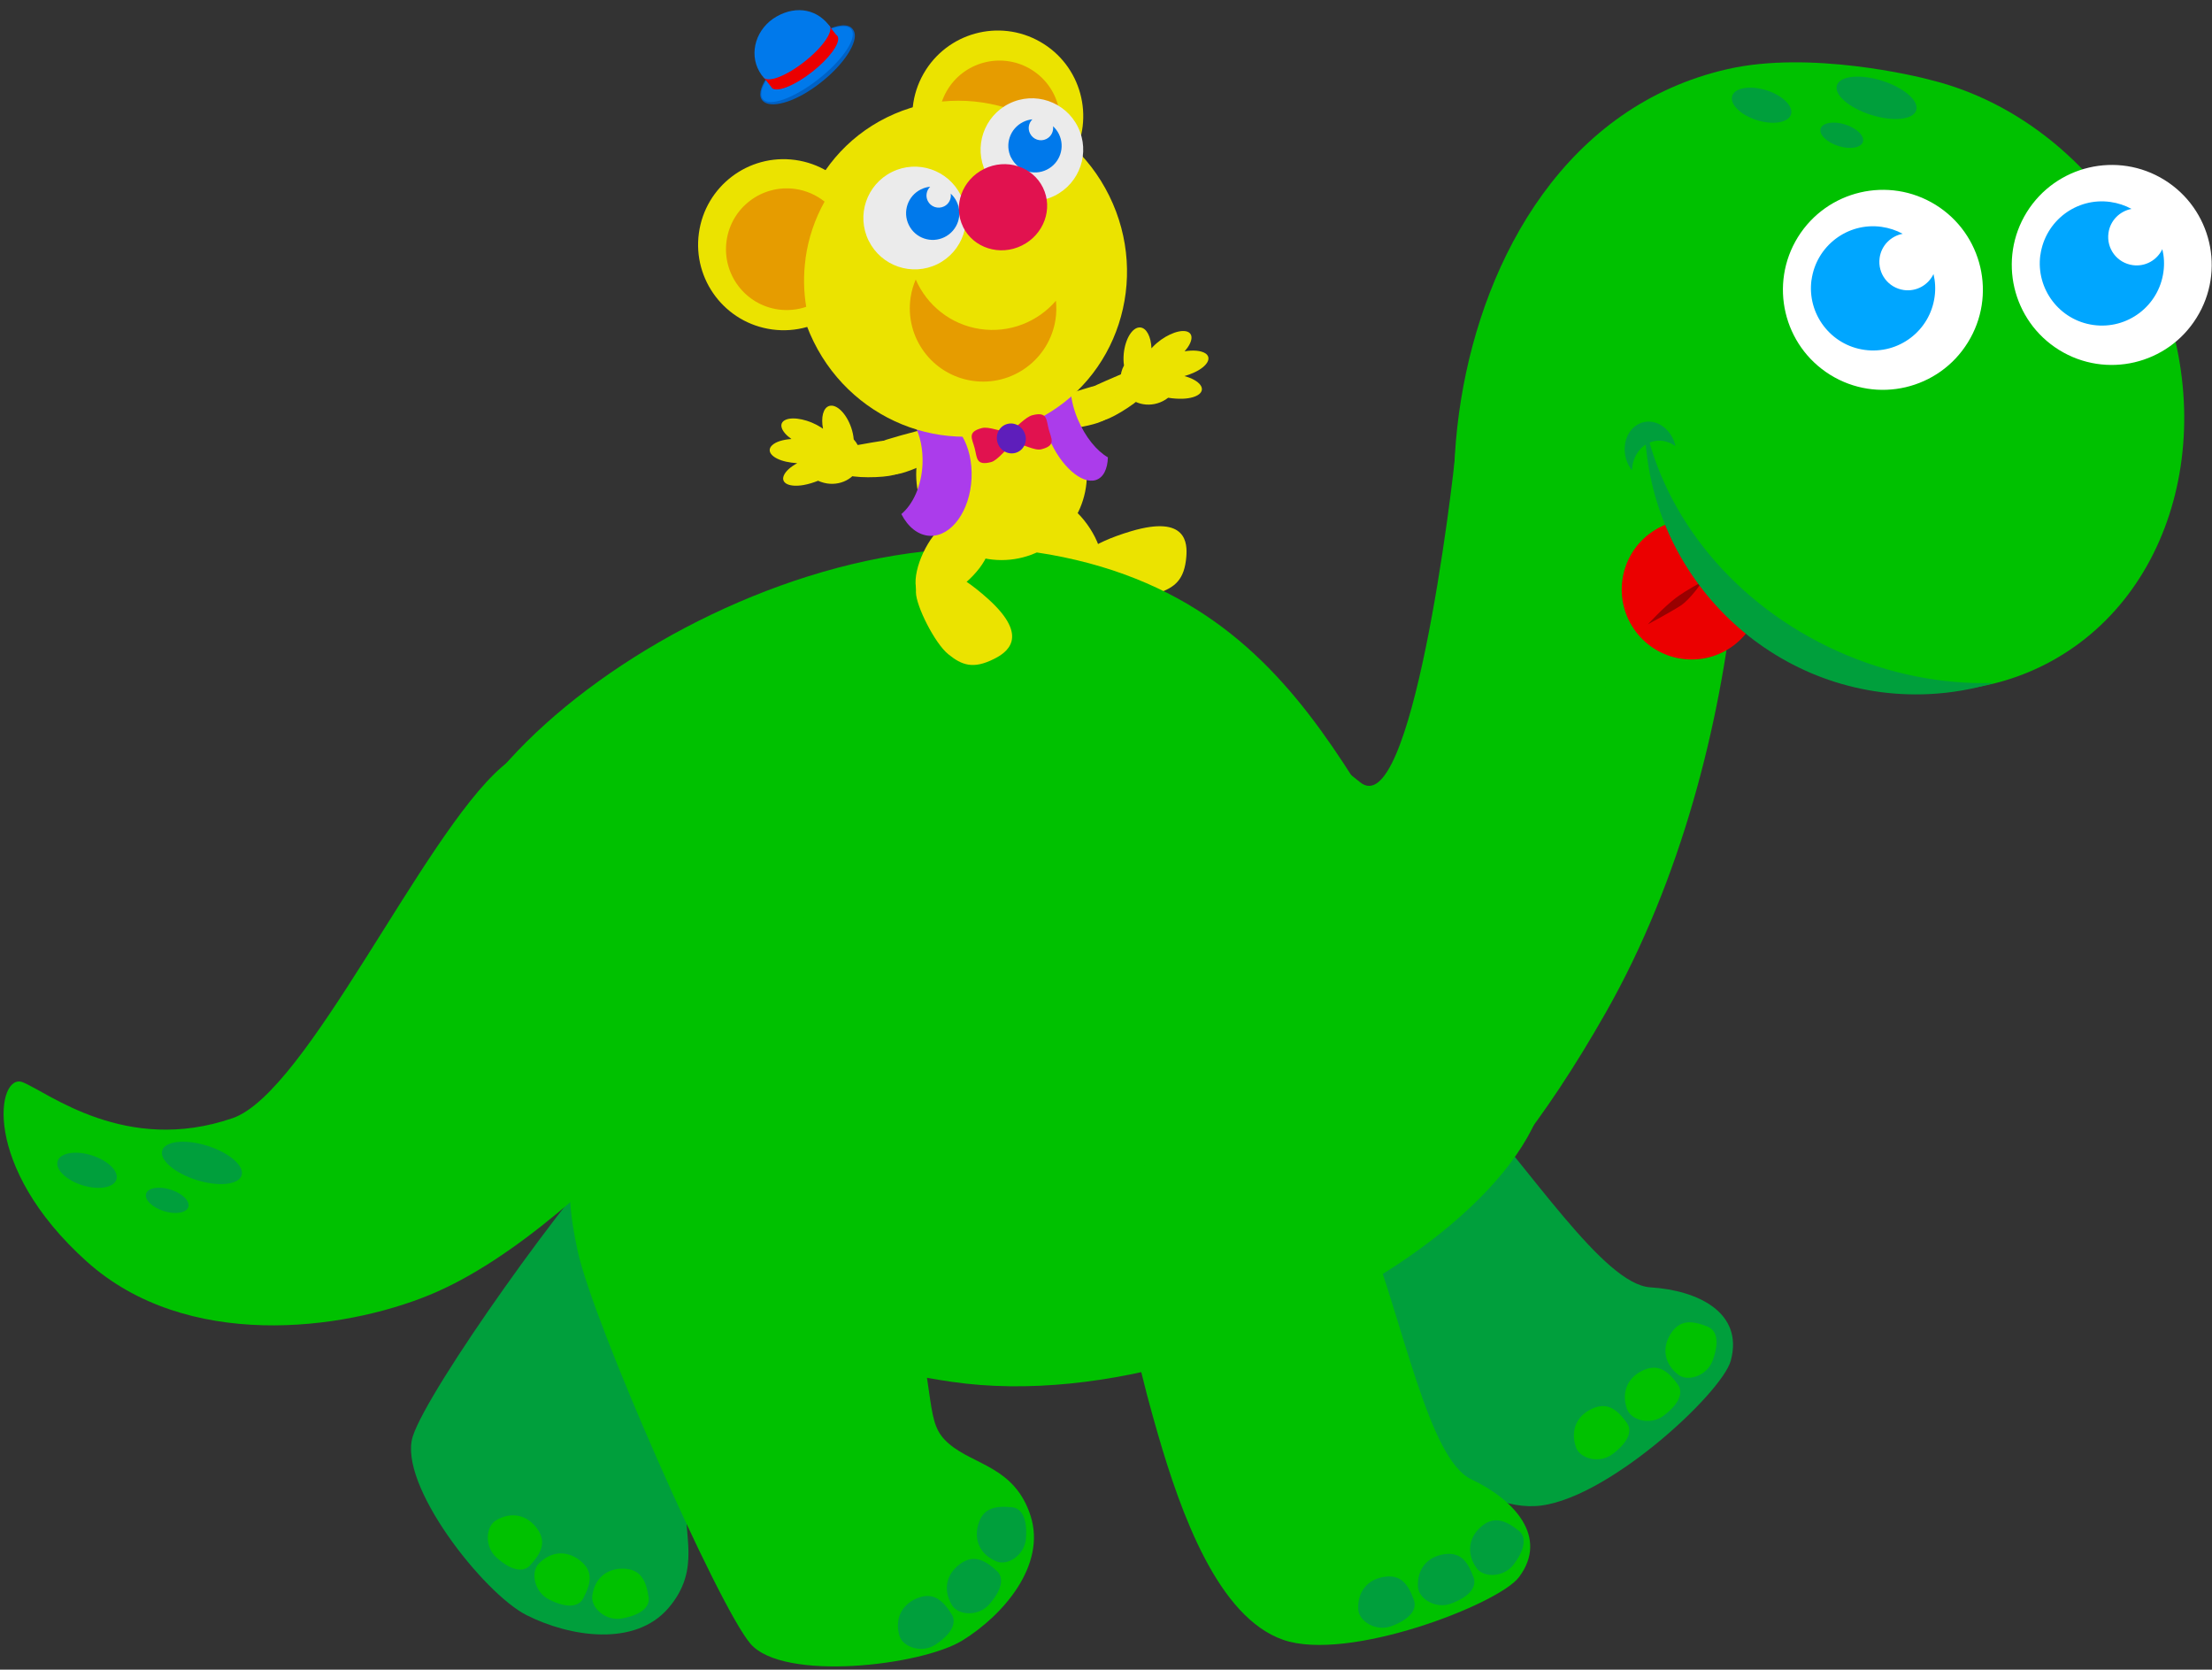 <svg width="216" height="163" viewBox="0 0 216 163" fill="none" xmlns="http://www.w3.org/2000/svg">
<rect x="0" y="0" width="216" height="163" fill="#333333" stroke="none"/>
<g clip-path="url(#clip0_501_6220)">
<path fill-rule="evenodd" clip-rule="evenodd" d="M106.208 57.486C105.05 56.812 104.792 56.453 104.836 55.49C104.88 54.526 106.359 53.078 110.463 51.857C115.933 50.239 115.94 53.097 115.845 54.338C115.663 56.623 114.706 57.341 113.095 57.907C111.49 58.474 107.36 58.159 106.208 57.486Z" fill="#EBE300"/>
<path fill-rule="evenodd" clip-rule="evenodd" d="M101.311 54.042C103.099 55.804 106.127 57.045 107.203 55.956C108.279 54.86 107.008 51.844 105.22 50.081C103.433 48.318 101.815 48.469 100.738 49.565C99.662 50.66 99.53 52.279 101.311 54.048V54.042Z" fill="#EBE300"/>
<path d="M122.65 104.367C115.317 111.765 125.155 125.245 131.091 132.901C136.032 139.267 143.157 147.345 149.886 147.036C156.615 146.734 168.147 136.024 169.009 132.838C170.293 128.11 165.749 125.963 161.16 125.679C156.571 125.396 149.408 114.013 142.465 106.495C135.522 98.977 129.983 96.963 122.644 104.361L122.65 104.367Z" fill="#009F3C"/>
<path d="M166.774 129.533C167.523 129.835 167.989 130.811 167.234 132.838C166.667 134.349 164.785 134.922 163.866 134.198C162.5 133.121 162.274 131.579 163.142 130.213C164.005 128.846 165.169 128.878 166.781 129.526L166.774 129.533Z" fill="#00C100"/>
<path d="M163.841 135.174C164.313 135.829 164.181 136.905 162.45 138.209C161.16 139.185 159.259 138.656 158.875 137.554C158.302 135.917 158.938 134.488 160.405 133.801C161.865 133.115 162.834 133.764 163.848 135.174H163.841Z" fill="#00C100"/>
<path d="M158.862 138.92C159.334 139.575 159.202 140.652 157.471 141.955C156.181 142.931 154.28 142.402 153.896 141.3C153.323 139.663 153.959 138.234 155.426 137.548C156.886 136.861 157.855 137.51 158.869 138.92H158.862Z" fill="#00C100"/>
<path d="M79.5 106.249C87.595 109.876 88.074 125.207 78.959 134.368C69.845 143.529 67.597 143.321 67.094 146.507C66.59 149.687 68.561 153.15 65.275 156.984C61.989 160.818 55.625 159.805 51.42 157.683C47.216 155.561 38.812 144.889 40.31 140.223C41.809 135.558 55.839 115.889 61.045 110.871C66.257 105.859 71.406 102.623 79.5 106.249Z" fill="#009F3C"/>
<path d="M63.336 155.926C63.456 156.726 62.858 157.626 60.724 158.004C59.138 158.287 57.684 156.959 57.835 155.8C58.061 154.075 59.276 153.099 60.894 153.143C62.505 153.194 63.078 154.207 63.336 155.926Z" fill="#00C100"/>
<path d="M56.947 156.052C56.569 156.763 55.55 157.129 53.611 156.153C52.169 155.429 51.798 153.489 52.61 152.652C53.825 151.405 55.386 151.349 56.651 152.356C57.916 153.364 57.765 154.516 56.947 156.052Z" fill="#00C100"/>
<path d="M51.748 152.835C51.194 153.426 50.117 153.508 48.493 152.067C47.285 150.99 47.429 149.025 48.437 148.427C49.928 147.54 51.452 147.892 52.415 149.189C53.378 150.486 52.931 151.563 51.748 152.835Z" fill="#00C100"/>
<path d="M147.236 96.818C164.061 110.959 122.473 139.159 92.977 134.909C64.689 130.83 53.277 113.295 43.753 93.531C35.734 76.897 74.395 49.105 102.532 54.142C130.662 59.179 132.991 84.836 147.242 96.818H147.236Z" fill="#00C100"/>
<path d="M142.22 43.263C141.785 48.268 137.801 80.511 132.797 76.355C118.049 64.103 111.301 85.359 112.547 104.864C113.8 124.37 132.375 141.835 156.798 98.864C171.603 72.817 171.943 37.974 167.467 29.134C162.646 19.614 143.856 24.292 142.22 43.263Z" fill="#00C100"/>
<path d="M115.763 110.373C106.214 114.535 110.375 130.704 113.069 140.009C115.31 147.747 118.948 157.891 125.312 160.094C131.676 162.298 146.349 156.606 148.325 153.974C151.265 150.058 147.834 146.381 143.673 144.423C139.513 142.465 137.064 129.237 133.388 119.685C129.718 110.134 125.306 106.218 115.757 110.38L115.763 110.373Z" fill="#00C100"/>
<path d="M148.3 149.435C148.936 149.932 149.112 151.002 147.809 152.734C146.84 154.025 144.869 154.043 144.19 153.093C143.183 151.676 143.397 150.134 144.611 149.063C145.82 147.999 146.934 148.352 148.294 149.428L148.3 149.435Z" fill="#009F3C"/>
<path d="M143.9 154.025C144.164 154.787 143.743 155.781 141.71 156.549C140.199 157.122 138.525 156.084 138.462 154.912C138.367 153.175 139.387 151.991 140.979 151.739C142.578 151.487 143.321 152.381 143.9 154.025Z" fill="#009F3C"/>
<path d="M138.072 156.228C138.336 156.99 137.914 157.985 135.881 158.753C134.37 159.326 132.696 158.287 132.633 157.116C132.539 155.378 133.558 154.195 135.151 153.943C136.75 153.691 137.492 154.585 138.072 156.228Z" fill="#009F3C"/>
<path d="M62.386 104.197C69.719 99.204 85.524 111.922 88.552 124.483C91.58 137.05 90.226 138.857 92.669 140.954C95.111 143.051 99.095 143.189 100.638 147.993C102.18 152.803 97.981 157.689 93.972 160.157C89.962 162.625 76.473 164.193 73.281 160.472C70.096 156.751 57.948 129.212 56.412 122.147C54.87 115.083 55.065 109.183 62.392 104.191L62.386 104.197Z" fill="#00C100"/>
<path d="M98.831 147.149C99.637 147.231 100.354 148.037 100.185 150.203C100.059 151.815 98.409 152.885 97.327 152.444C95.715 151.79 95.073 150.367 95.527 148.818C95.98 147.269 97.106 146.973 98.831 147.149Z" fill="#009F3C"/>
<path d="M97.345 153.37C97.937 153.918 98.031 154.994 96.603 156.625C95.539 157.84 93.569 157.714 92.964 156.713C92.064 155.227 92.404 153.697 93.695 152.728C94.985 151.752 96.067 152.193 97.345 153.37Z" fill="#009F3C"/>
<path d="M92.927 157.595C93.361 158.275 93.172 159.345 91.366 160.548C90.025 161.448 88.156 160.812 87.828 159.691C87.344 158.023 88.067 156.638 89.566 156.027C91.064 155.422 91.995 156.121 92.927 157.588V157.595Z" fill="#009F3C"/>
<path d="M77.474 93.651C77.474 93.651 58.288 119.685 41.972 126.41C33.475 129.91 18.223 131.913 8.473 123.161C-1.92 113.83 -0.277 104.656 2.222 105.658C4.721 106.659 12.287 112.76 22.724 109.158C29.975 106.659 41.223 81.65 48.972 74.901C56.72 68.151 66.219 64.896 74.219 72.899C82.22 80.901 77.467 93.651 77.467 93.651H77.474Z" fill="#00C100"/>
<path d="M20.243 111.859C22.383 112.533 23.888 113.83 23.592 114.749C23.302 115.675 21.332 115.876 19.192 115.203C17.052 114.529 15.547 113.232 15.843 112.313C16.133 111.387 18.103 111.186 20.243 111.859Z" fill="#009F3C"/>
<path d="M8.957 112.791C10.543 113.288 11.62 114.346 11.368 115.152C11.116 115.958 9.624 116.21 8.038 115.712C6.452 115.215 5.376 114.157 5.627 113.351C5.879 112.546 7.371 112.294 8.957 112.791Z" fill="#009F3C"/>
<path d="M16.656 116.134C17.795 116.493 18.569 117.255 18.393 117.834C18.21 118.414 17.14 118.596 16.001 118.237C14.862 117.878 14.088 117.117 14.264 116.537C14.44 115.958 15.516 115.775 16.656 116.134Z" fill="#009F3C"/>
<path d="M209.477 25.174C204.863 16.051 196.969 9.887 188.554 7.815C187.2 7.438 176.758 4.913 168.707 6.745C137.247 13.885 136.516 65.507 151.309 67.44C160.889 68.687 163.168 61.534 165.402 54.98C174.026 66.193 188.245 70.664 199.638 64.903C212.8 58.241 217.207 40.461 209.483 25.18L209.477 25.174Z" fill="#00C100"/>
<path fill-rule="evenodd" clip-rule="evenodd" d="M162.438 43.055C160.852 42.79 159.473 44.043 159.36 45.85C159.36 45.876 159.36 45.894 159.36 45.92C158.875 45.309 158.598 44.49 158.655 43.64C158.755 42.054 159.964 40.958 161.349 41.191C162.457 41.38 163.344 42.356 163.609 43.552C163.256 43.3 162.866 43.13 162.438 43.055Z" fill="#009F3C"/>
<path d="M183.77 7.878C185.91 8.552 187.415 9.849 187.119 10.768C186.829 11.694 184.859 11.895 182.719 11.221C180.579 10.548 179.074 9.251 179.37 8.331C179.66 7.406 181.63 7.204 183.77 7.878Z" fill="#009F3C"/>
<path d="M172.478 8.81C174.064 9.307 175.14 10.365 174.888 11.171C174.637 11.977 173.145 12.229 171.559 11.731C169.972 11.234 168.896 10.176 169.148 9.37C169.4 8.564 170.891 8.313 172.478 8.81Z" fill="#009F3C"/>
<path d="M180.176 12.153C181.315 12.512 182.089 13.274 181.913 13.853C181.73 14.432 180.66 14.615 179.521 14.256C178.382 13.897 177.608 13.136 177.784 12.556C177.966 11.977 179.036 11.794 180.176 12.153Z" fill="#009F3C"/>
<path d="M161.072 52.109C161.776 51.574 162.551 51.202 163.356 50.975C164.061 52.789 165.125 54.703 166.516 56.548C167.914 58.399 169.462 59.947 171.011 61.119C170.576 61.83 170.003 62.472 169.298 63.007C166.29 65.28 162.009 64.682 159.737 61.666C157.465 58.657 158.063 54.375 161.072 52.102V52.109Z" fill="#EB0000"/>
<path fill-rule="evenodd" clip-rule="evenodd" d="M166.208 56.806C166.208 56.806 164.698 57.58 163.634 58.38C162.45 59.274 160.915 60.949 160.915 60.949C160.915 60.949 163.137 59.759 164.118 59.123C165.075 58.499 166.215 56.806 166.215 56.806H166.208Z" fill="#990000"/>
<path d="M179.42 63.568C169.318 59.016 162.513 50.453 160.612 41.323C160.612 41.676 160.619 42.029 160.637 42.381C161.361 57.114 173.793 68.479 188.403 67.761C190.581 67.654 192.683 67.276 194.685 66.678C189.693 66.823 184.456 65.834 179.42 63.568Z" fill="#009F3C"/>
<path fill-rule="evenodd" clip-rule="evenodd" d="M192.154 33.441C195.006 28.857 193.59 22.844 189.013 19.998C184.431 17.159 178.413 18.569 175.562 23.153C172.729 27.736 174.139 33.749 178.722 36.595C183.304 39.435 189.322 38.018 192.154 33.441Z" fill="white"/>
<path d="M176.896 27.327C177.356 24.015 180.409 21.686 183.726 22.145C184.475 22.252 185.174 22.485 185.797 22.825C184.651 23.039 183.707 23.959 183.543 25.186C183.336 26.71 184.387 28.101 185.916 28.316C187.156 28.485 188.296 27.818 188.806 26.754C188.975 27.465 189.02 28.209 188.913 28.977C188.459 32.295 185.4 34.618 182.077 34.158C178.772 33.705 176.443 30.651 176.89 27.327H176.896Z" fill="#00A6FF"/>
<path fill-rule="evenodd" clip-rule="evenodd" d="M214.5 31.01C217.352 26.433 215.935 20.414 211.359 17.568C206.777 14.728 200.759 16.139 197.908 20.722C195.075 25.306 196.485 31.319 201.068 34.165C205.65 37.004 211.668 35.587 214.5 31.01Z" fill="white"/>
<path d="M199.242 24.897C199.701 21.585 202.754 19.255 206.072 19.715C206.821 19.822 207.519 20.055 208.142 20.395C206.997 20.609 206.053 21.528 205.889 22.756C205.681 24.28 206.732 25.671 208.262 25.885C209.502 26.055 210.641 25.388 211.151 24.324C211.321 25.035 211.365 25.778 211.258 26.546C210.805 29.864 207.746 32.188 204.422 31.728C201.118 31.275 198.789 28.221 199.236 24.897H199.242Z" fill="#00A6FF"/>
<path fill-rule="evenodd" clip-rule="evenodd" d="M98.931 40.927C98.931 39.529 97.805 38.396 96.407 38.396C95.01 38.396 93.883 39.529 93.883 40.927C93.883 42.324 95.01 43.458 96.407 43.458C97.805 43.458 98.931 42.324 98.931 40.927Z" fill="#EBE300"/>
<path fill-rule="evenodd" clip-rule="evenodd" d="M99.605 49.137C99.605 47.739 98.479 46.606 97.081 46.606C95.684 46.606 94.557 47.739 94.557 49.137C94.557 50.535 95.684 51.668 97.081 51.668C98.479 51.668 99.605 50.535 99.605 49.137Z" fill="#EBE300"/>
<path fill-rule="evenodd" clip-rule="evenodd" d="M89.44 57.826C89.433 56.491 89.61 56.081 90.466 55.616C91.322 55.143 93.33 55.635 96.477 58.462C100.675 62.239 98.208 63.75 97.088 64.317C95.023 65.368 93.909 64.934 92.6 63.87C91.284 62.812 89.446 59.154 89.44 57.819V57.826Z" fill="#EBE300"/>
<path fill-rule="evenodd" clip-rule="evenodd" d="M91.158 52.291C89.616 54.312 88.753 57.467 89.993 58.342C91.233 59.223 94.097 57.492 95.639 55.471C97.182 53.45 96.823 51.895 95.583 51.013C94.343 50.138 92.7 50.264 91.158 52.285V52.291Z" fill="#EBE300"/>
<path fill-rule="evenodd" clip-rule="evenodd" d="M106.133 46.322C106.133 41.707 102.4 37.968 97.799 37.968C93.198 37.968 89.465 41.707 89.465 46.322C89.465 50.938 93.198 54.678 97.799 54.678C102.4 54.678 106.133 50.938 106.133 46.322Z" fill="#EBE300"/>
<path d="M83.365 42.891C83.334 42.539 83.258 42.154 83.126 41.764C82.654 40.379 81.697 39.422 80.98 39.63C80.382 39.806 80.149 40.744 80.369 41.859C80.312 41.821 80.256 41.783 80.193 41.739C79.034 40.983 77.48 40.644 76.718 40.983C75.982 41.305 76.246 42.129 77.285 42.86C76.466 42.91 75.736 43.13 75.384 43.483C74.792 44.062 75.415 44.774 76.781 45.076C77.121 45.151 77.48 45.196 77.851 45.221C77.203 45.567 76.706 46.008 76.536 46.43C76.227 47.185 77.096 47.594 78.481 47.349C78.946 47.267 79.431 47.116 79.891 46.933C79.985 46.977 80.086 47.022 80.186 47.053C81.703 47.588 83.365 46.902 83.9 45.529C84.253 44.61 84.02 43.622 83.371 42.904L83.365 42.891Z" fill="#EBE300"/>
<path d="M87.067 42.954C86.922 42.954 86.783 42.967 86.645 42.992C86.022 43.017 84.228 43.37 83.164 43.552C82.27 43.741 81.88 44.188 81.842 44.975C81.817 45.504 82.075 45.976 82.484 46.266C83.126 46.719 86.343 46.65 87.23 46.367C88.086 46.253 88.76 45.58 88.797 44.742C88.842 43.798 88.067 43.005 87.067 42.967V42.954Z" fill="#EBE300"/>
<path d="M92.813 43.099C92.851 42.356 92.26 41.701 91.485 41.707C90.831 41.707 88.269 42.4 86.563 42.923C85.556 43.288 85.159 43.917 85.128 44.553C85.077 45.523 85.871 46.335 86.897 46.373C86.909 46.373 87.476 46.341 87.998 46.209C88.974 45.957 91.296 45.019 92.272 44.094C92.581 43.861 92.788 43.502 92.807 43.099H92.813Z" fill="#EBE300"/>
<path d="M117.671 34.48C117.243 34.215 116.487 34.165 115.675 34.297C116.519 33.352 116.582 32.49 115.795 32.339C114.977 32.181 113.535 32.855 112.585 33.85C112.534 33.907 112.484 33.957 112.44 34.007C112.396 32.868 111.955 32.005 111.332 31.967C110.589 31.923 109.878 33.069 109.733 34.523C109.696 34.933 109.702 35.323 109.758 35.676C109.293 36.519 109.293 37.539 109.847 38.352C110.684 39.573 112.459 39.869 113.812 39.013C113.907 38.956 113.988 38.893 114.07 38.83C114.561 38.912 115.071 38.943 115.537 38.925C116.941 38.862 117.696 38.27 117.224 37.596C116.959 37.225 116.374 36.91 115.663 36.715C116.015 36.614 116.361 36.482 116.67 36.337C117.929 35.739 118.376 34.908 117.671 34.473V34.48Z" fill="#EBE300"/>
<path d="M106.183 38.056C106.303 37.974 106.429 37.904 106.555 37.854C107.09 37.533 108.783 36.847 109.771 36.406C110.627 36.072 111.194 36.236 111.659 36.866C111.974 37.294 112.025 37.829 111.842 38.289C111.559 39.019 108.833 40.731 107.933 40.977C107.159 41.349 106.221 41.16 105.717 40.486C105.151 39.724 105.359 38.635 106.177 38.056H106.183Z" fill="#EBE300"/>
<path d="M101.468 41.33C101.028 40.731 101.16 39.863 101.802 39.441C102.35 39.082 104.874 38.251 106.58 37.754C107.624 37.502 108.304 37.81 108.682 38.326C109.261 39.107 109.053 40.221 108.216 40.813C108.204 40.82 107.719 41.103 107.209 41.279C106.259 41.607 103.797 42.098 102.469 41.865C102.079 41.84 101.714 41.657 101.468 41.33Z" fill="#EBE300"/>
<path d="M91.322 40.744C90.604 40.713 89.918 40.996 89.32 41.5C89.855 42.539 90.145 43.873 90.082 45.322C89.987 47.424 89.163 49.225 88.017 50.188C88.659 51.441 89.654 52.26 90.799 52.31C92.902 52.398 94.727 49.88 94.872 46.688C95.017 43.496 93.43 40.832 91.328 40.744H91.322Z" fill="#AB3CEB"/>
<path d="M102.954 37.325C103.426 37.181 103.98 37.306 104.54 37.628C104.515 38.578 104.742 39.737 105.245 40.933C105.975 42.664 107.102 44.031 108.185 44.648C108.153 45.794 107.744 46.637 106.989 46.87C105.604 47.286 103.577 45.485 102.463 42.853C101.349 40.215 101.569 37.747 102.954 37.332V37.325Z" fill="#AB3CEB"/>
<path d="M99.442 19.438L89.433 13.702C88.81 11.593 89.012 9.244 90.189 7.186C92.48 3.181 97.579 1.796 101.576 4.082C105.579 6.367 106.964 11.473 104.679 15.471C103.502 17.537 101.576 18.903 99.435 19.432L99.442 19.438Z" fill="#EBE300"/>
<path d="M99.02 17.618L91.901 13.538C91.454 12.04 91.605 10.365 92.436 8.904C94.066 6.059 97.692 5.07 100.543 6.694C103.388 8.325 104.377 11.952 102.753 14.798C101.915 16.265 100.543 17.241 99.026 17.618H99.02Z" fill="#E69C00"/>
<path fill-rule="evenodd" clip-rule="evenodd" d="M79.45 33.352C75.428 25.193 78.625 15.389 86.6 11.461C94.57 7.532 104.295 10.957 108.317 19.117C112.339 27.277 109.135 37.08 101.166 41.009C93.197 44.937 83.472 41.512 79.45 33.352Z" fill="#EBE300"/>
<path d="M81.722 30.419L83.271 18.985C81.98 17.209 79.991 15.937 77.643 15.616C73.073 14.993 68.869 18.191 68.246 22.762C67.622 27.327 70.82 31.539 75.39 32.163C77.744 32.484 80.004 31.791 81.722 30.419Z" fill="#EBE300"/>
<path d="M78.657 25.249C78.934 23.228 79.582 21.358 80.52 19.683C79.715 19.041 78.726 18.594 77.631 18.443C74.383 18.003 71.387 20.275 70.946 23.53C70.506 26.779 72.778 29.776 76.026 30.217C76.964 30.343 77.883 30.242 78.726 29.953C78.475 28.435 78.443 26.855 78.663 25.249H78.657Z" fill="#E69C00"/>
<path d="M81.118 2.696C82.308 4.447 80.671 5.253 78.393 6.902C76.548 8.237 75.189 8.81 74.144 6.971C73.099 5.133 73.861 2.728 75.843 1.607C77.826 0.486 79.91 0.921 81.124 2.703L81.118 2.696Z" fill="#0079EB"/>
<path d="M74.698 10.012C73.451 9.301 74.906 6.971 77.291 5.095C79.677 3.213 82.799 1.506 83.416 3.112C83.775 4.056 82.547 6.178 80.155 8.054C77.769 9.931 75.579 10.516 74.698 10.012Z" fill="#0061C5"/>
<path d="M74.484 9.666C73.854 8.867 75.283 6.701 77.675 4.825C80.061 2.942 82.503 2.067 83.132 2.866C83.755 3.666 82.333 5.832 79.941 7.708C77.555 9.591 75.113 10.466 74.484 9.666Z" fill="#0079EB"/>
<path d="M75.346 8.546C75.346 8.546 75.314 8.495 75.296 8.47L74.496 7.456L80.885 2.426L81.653 3.402C81.697 3.427 81.735 3.458 81.76 3.496C81.791 3.534 81.81 3.578 81.829 3.622V3.635C82.018 4.277 80.961 5.719 79.324 7.003C77.687 8.294 76.045 8.98 75.466 8.653L75.447 8.665L75.409 8.615C75.409 8.615 75.365 8.577 75.346 8.552V8.546Z" fill="#EB0000"/>
<path d="M74.572 7.563C74.144 7.022 75.239 5.448 77.008 4.056C78.776 2.665 80.564 1.972 80.992 2.514C81.42 3.055 80.331 4.629 78.556 6.021C76.787 7.419 75 8.105 74.572 7.563Z" fill="#0079EB"/>
<path fill-rule="evenodd" clip-rule="evenodd" d="M84.826 23.505C83.598 21.018 84.618 18.015 87.104 16.787C89.591 15.559 92.593 16.586 93.821 19.066C95.042 21.547 94.022 24.557 91.542 25.784C89.056 27.006 86.053 25.986 84.826 23.499V23.505Z" fill="#EBEBEB"/>
<path fill-rule="evenodd" clip-rule="evenodd" d="M96.269 16.831C95.048 14.351 96.068 11.341 98.548 10.113C101.028 8.886 104.037 9.912 105.258 12.393C106.485 14.88 105.459 17.883 102.979 19.111C100.493 20.338 97.49 19.312 96.263 16.831H96.269Z" fill="#EBEBEB"/>
<path d="M98.73 15.389C98.094 14.099 98.623 12.544 99.913 11.908C100.203 11.763 100.505 11.681 100.814 11.649C100.455 12.002 100.341 12.556 100.581 13.028C100.87 13.62 101.588 13.86 102.173 13.57C102.652 13.337 102.897 12.821 102.828 12.323C103.054 12.537 103.256 12.789 103.401 13.085C104.036 14.37 103.508 15.931 102.217 16.567C100.933 17.203 99.372 16.674 98.736 15.383L98.73 15.389Z" fill="#0079EB"/>
<path d="M88.747 21.969C88.111 20.678 88.64 19.123 89.931 18.487C90.22 18.343 90.522 18.261 90.831 18.229C90.472 18.582 90.359 19.136 90.591 19.608C90.881 20.2 91.599 20.439 92.19 20.149C92.669 19.916 92.914 19.4 92.839 18.903C93.065 19.117 93.267 19.369 93.412 19.671C94.047 20.962 93.519 22.517 92.228 23.153C90.938 23.789 89.383 23.26 88.747 21.969Z" fill="#0079EB"/>
<path fill-rule="evenodd" clip-rule="evenodd" d="M94.047 22.152C93.027 20.086 93.946 17.549 96.099 16.491C98.252 15.427 100.826 16.246 101.84 18.311C102.859 20.376 101.934 22.913 99.781 23.971C97.629 25.035 95.06 24.217 94.041 22.152H94.047Z" fill="#E1124F"/>
<path d="M95.69 32.118C92.807 31.684 90.51 29.783 89.421 27.289C89.188 27.831 89.012 28.41 88.923 29.027C88.332 32.937 91.019 36.582 94.928 37.174C98.837 37.766 102.482 35.078 103.074 31.168C103.168 30.557 103.168 29.953 103.111 29.361C101.336 31.42 98.579 32.553 95.696 32.118H95.69Z" fill="#E69C00"/>
<path d="M100.808 40.536C100.122 40.713 99.291 41.714 98.535 42.186C97.641 42.136 96.578 41.619 95.892 41.789C94.4 42.167 94.935 42.828 95.174 43.747C95.419 44.667 95.281 45.498 96.773 45.114C97.459 44.937 98.265 43.735 99.02 43.269C99.914 43.319 101.003 44.037 101.689 43.861C103.181 43.483 102.646 42.822 102.406 41.903C102.161 40.983 102.299 40.152 100.808 40.536Z" fill="#E1124F"/>
<path d="M100.122 42.457C100.329 43.237 99.889 44.031 99.133 44.22C98.378 44.415 97.597 43.936 97.39 43.149C97.182 42.369 97.623 41.575 98.378 41.386C99.133 41.191 99.908 41.676 100.115 42.457H100.122Z" fill="#5E1EBB"/>
</g>
<defs>
<clipPath id="clip0_501_6220">
<rect width="215.614" height="161.711" fill="white" transform="translate(0.353 0.984)"/>
</clipPath>
</defs>
</svg>
